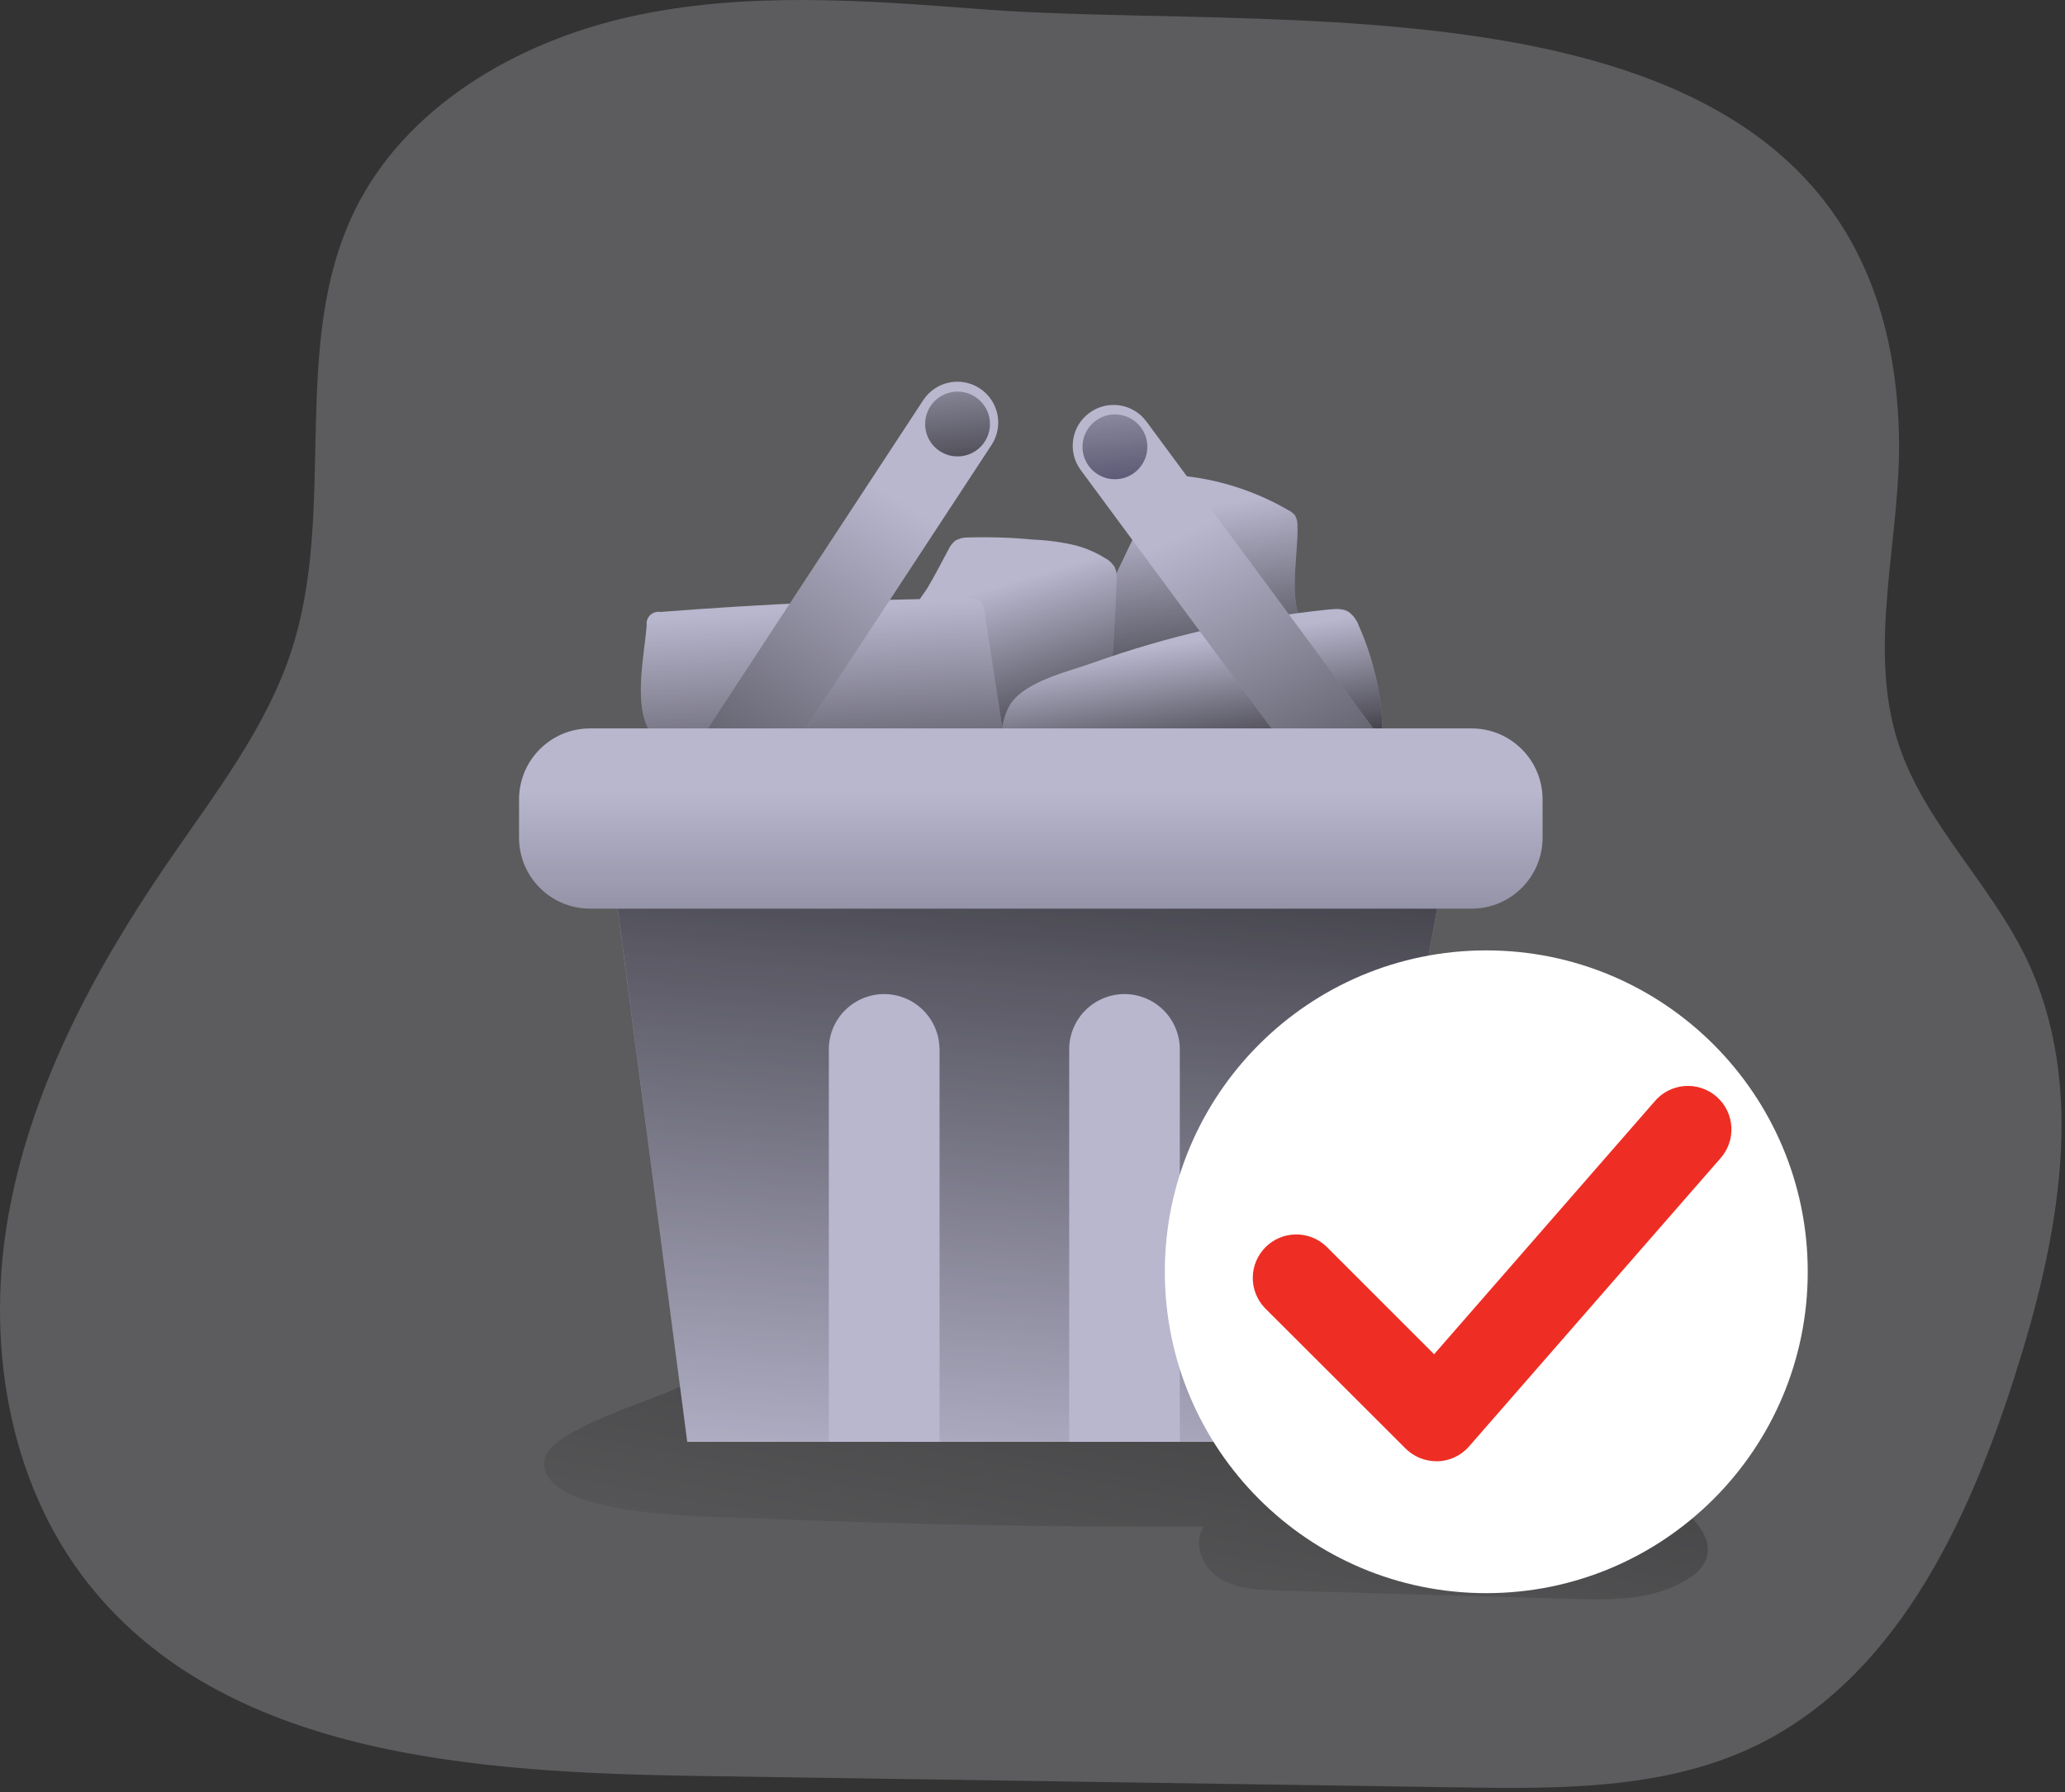 <svg width="288" height="250" viewBox="0 0 288 250" fill="none" xmlns="http://www.w3.org/2000/svg">
<rect x="0" y="0" width="288" height="250" fill="#333333" stroke="none"/>
<path opacity="0.24" d="M136.787 1.279C120.495 0.022 103.901 -1.218 87.95 2.316C71.998 5.85 56.512 14.937 49.461 29.391C40.319 48.119 47.08 70.881 40.681 90.668C37.164 101.544 29.909 110.802 23.412 120.3C12.981 135.522 4.053 152.259 1.029 170.367C-1.994 188.476 1.49 208.296 13.53 222.404C32.796 245.051 66.878 247.268 96.982 247.74L203.547 249.342C217.348 249.551 231.714 249.644 244.192 243.855C264.09 234.57 274.28 212.873 280.881 192.317C287.065 173.062 291.351 151.436 282.39 133.256C277.347 123.028 268.452 114.742 264.831 103.942C260.199 89.999 265.28 74.887 264.831 60.23C262.866 -6.228 182.026 4.763 136.787 1.279Z" fill="#DDDCE7"/>
<path d="M180.951 73.367C180.979 72.859 180.863 72.353 180.616 71.908C180.382 71.615 180.086 71.377 179.749 71.211C175.361 68.649 170.491 67.022 165.444 66.431C164.622 66.275 163.774 66.339 162.985 66.618C161.888 67.095 161.339 68.237 160.818 69.296L151.105 89.599C150.847 90.148 150.589 90.762 150.847 91.295C151.005 91.567 151.225 91.799 151.489 91.97C159.465 97.871 169.428 100.43 179.261 99.103C180.64 98.996 181.972 98.553 183.14 97.814C187.53 94.609 184.029 90.504 181.928 87.508C179.497 84.046 181.099 77.538 180.951 73.367Z" fill="#B9B7CE"/>
<path d="M180.951 73.367C180.979 72.859 180.863 72.353 180.616 71.908C180.382 71.615 180.086 71.377 179.749 71.211C175.361 68.649 170.491 67.022 165.444 66.431C164.622 66.275 163.774 66.339 162.985 66.618C161.888 67.095 161.339 68.237 160.818 69.296L151.105 89.599C150.847 90.148 150.589 90.762 150.847 91.295C151.005 91.567 151.225 91.799 151.489 91.97C159.465 97.871 169.428 100.43 179.261 99.103C180.64 98.996 181.972 98.553 183.14 97.814C187.53 94.609 184.029 90.504 181.928 87.508C179.497 84.046 181.099 77.538 180.951 73.367Z" fill="url(#paint0_linear_151_6339)"/>
<path d="M132.277 76.67C132.495 76.183 132.824 75.754 133.238 75.419C133.773 75.112 134.383 74.96 134.999 74.98C138.066 74.888 141.136 74.989 144.191 75.282C146.183 75.362 148.162 75.638 150.1 76.105C151.509 76.49 152.854 77.076 154.095 77.844C154.687 78.15 155.177 78.621 155.506 79.2C155.729 79.783 155.808 80.412 155.736 81.032C155.643 83.359 155.522 85.686 155.39 88.007C155.127 92.677 154.798 97.456 152.899 101.725C152.696 102.262 152.375 102.745 151.961 103.141C151.572 103.43 151.127 103.636 150.655 103.745C149.382 104.062 148.076 104.23 146.764 104.244C142.361 104.407 137.954 104.038 133.638 103.147C131.618 102.774 129.652 102.155 127.783 101.303C127.472 101.184 127.204 100.974 127.015 100.699C126.895 100.431 126.848 100.136 126.878 99.843C126.922 96.335 127.072 92.836 127.328 89.346C127.443 87.799 127.372 86.02 127.838 84.534C128.134 83.584 128.859 82.843 129.364 81.998C130.412 80.264 131.306 78.442 132.277 76.67Z" fill="#B9B7CE"/>
<path d="M132.277 76.67C132.495 76.183 132.824 75.754 133.238 75.419C133.773 75.112 134.383 74.96 134.999 74.98C138.066 74.888 141.136 74.989 144.191 75.282C146.183 75.362 148.162 75.638 150.1 76.105C151.509 76.49 152.854 77.076 154.095 77.844C154.687 78.15 155.177 78.621 155.506 79.2C155.729 79.783 155.808 80.412 155.736 81.032C155.643 83.359 155.522 85.686 155.39 88.007C155.127 92.677 154.798 97.456 152.899 101.725C152.696 102.262 152.375 102.745 151.961 103.141C151.572 103.43 151.127 103.636 150.655 103.745C149.382 104.062 148.076 104.23 146.764 104.244C142.361 104.407 137.954 104.038 133.638 103.147C131.618 102.774 129.652 102.155 127.783 101.303C127.472 101.184 127.204 100.974 127.015 100.699C126.895 100.431 126.848 100.136 126.878 99.843C126.922 96.335 127.072 92.836 127.328 89.346C127.443 87.799 127.372 86.02 127.838 84.534C128.134 83.584 128.859 82.843 129.364 81.998C130.412 80.264 131.306 78.442 132.277 76.67Z" fill="url(#paint1_linear_151_6339)"/>
<path d="M185.367 85.022C186.289 84.934 187.282 84.862 188.072 85.345C188.746 85.846 189.253 86.538 189.527 87.332C191.974 92.849 193.091 98.864 192.786 104.891C175.99 106.892 159.084 107.808 142.17 107.635C138.269 107.591 139.427 100.238 141.073 97.999C143.377 94.932 148.92 93.719 152.289 92.512C162.969 88.68 174.078 86.164 185.367 85.022Z" fill="#B9B7CE"/>
<path d="M185.367 85.022C186.289 84.934 187.282 84.862 188.072 85.345C188.746 85.846 189.253 86.538 189.527 87.332C191.974 92.849 193.091 98.864 192.786 104.891C175.99 106.892 159.084 107.808 142.17 107.635C138.269 107.591 139.427 100.238 141.073 97.999C143.377 94.932 148.92 93.719 152.289 92.512C162.969 88.68 174.078 86.164 185.367 85.022Z" fill="url(#paint2_linear_151_6339)"/>
<path d="M90.198 87.261C90.155 87.003 90.175 86.738 90.255 86.489C90.335 86.24 90.473 86.013 90.658 85.828C90.843 85.643 91.07 85.505 91.319 85.425C91.568 85.345 91.833 85.325 92.091 85.368C106.421 84.245 120.776 83.612 135.156 83.469C135.611 83.425 136.069 83.509 136.479 83.711C137.071 84.079 137.225 84.847 137.335 85.533C138.096 90.537 138.862 95.542 139.634 100.546C139.759 101.013 139.721 101.509 139.524 101.951C139.195 102.5 138.465 102.632 137.829 102.697C125.618 104.002 113.343 104.62 101.063 104.547C97.189 104.519 92.195 105.474 90.258 101.337C88.497 97.556 89.863 91.196 90.198 87.261Z" fill="#B9B7CE"/>
<path d="M90.198 87.261C90.155 87.003 90.175 86.738 90.255 86.489C90.335 86.24 90.473 86.013 90.658 85.828C90.843 85.643 91.07 85.505 91.319 85.425C91.568 85.345 91.833 85.325 92.091 85.368C106.421 84.245 120.776 83.612 135.156 83.469C135.611 83.425 136.069 83.509 136.479 83.711C137.071 84.079 137.225 84.847 137.335 85.533C138.096 90.537 138.862 95.542 139.634 100.546C139.759 101.013 139.721 101.509 139.524 101.951C139.195 102.5 138.465 102.632 137.829 102.697C125.618 104.002 113.343 104.62 101.063 104.547C97.189 104.519 92.195 105.474 90.258 101.337C88.497 97.556 89.863 91.196 90.198 87.261Z" fill="url(#paint3_linear_151_6339)"/>
<path d="M104.072 211.753C125.337 212.664 146.616 213.061 167.907 212.944C166.299 215.249 167.698 218.651 170.069 220.155C172.439 221.658 175.397 221.801 178.201 221.872L219.247 223.046C224.882 223.211 230.93 223.26 235.621 220.127C236.586 219.554 237.367 218.716 237.871 217.713C239.232 214.59 236.071 211.468 233.278 209.509L221.755 201.415C216.344 197.623 210.873 193.799 204.744 191.373C196.183 187.998 186.794 187.532 177.597 187.252C156.443 186.637 134.741 186.094 113.653 188.152C107.014 188.728 100.545 190.561 94.59 193.552C90.847 195.412 76.448 199.588 75.932 203.632C74.818 211.709 99.292 211.523 104.072 211.753Z" fill="url(#paint4_linear_151_6339)"/>
<path d="M138.287 62.069C140.012 59.439 139.278 55.908 136.648 54.182C134.017 52.457 130.486 53.191 128.761 55.822L95.313 106.818C93.588 109.449 94.322 112.98 96.952 114.705C99.583 116.43 103.114 115.696 104.839 113.066L138.287 62.069Z" fill="#B9B7CE"/>
<path d="M159.887 58.801C158.018 56.27 154.452 55.734 151.922 57.603C149.391 59.472 148.855 63.039 150.724 65.569L186.958 114.625C188.827 117.156 192.393 117.692 194.923 115.823C197.454 113.954 197.99 110.388 196.121 107.857L159.887 58.801Z" fill="#B9B7CE"/>
<path d="M138.287 62.069C140.012 59.439 139.278 55.908 136.648 54.182C134.017 52.457 130.486 53.191 128.761 55.822L95.313 106.818C93.588 109.449 94.322 112.98 96.952 114.705C99.583 116.43 103.114 115.696 104.839 113.066L138.287 62.069Z" fill="url(#paint5_linear_151_6339)"/>
<path d="M159.887 58.801C158.018 56.27 154.452 55.734 151.922 57.603C149.391 59.472 148.855 63.039 150.724 65.569L186.958 114.625C188.827 117.156 192.393 117.692 194.923 115.823C197.454 113.954 197.99 110.388 196.121 107.857L159.887 58.801Z" fill="url(#paint6_linear_151_6339)"/>
<path d="M186.991 201.136H95.85L84.958 117.705H202.07L186.991 201.136Z" fill="#B9B7CE"/>
<path d="M202.071 117.694L186.987 201.13H95.857L84.965 117.694H202.071Z" fill="url(#paint7_linear_151_6339)"/>
<path d="M131.037 146.184V201.13H115.596V146.184C115.649 144.174 116.485 142.265 117.926 140.862C119.366 139.46 121.298 138.675 123.308 138.675C125.319 138.675 127.25 139.46 128.691 140.862C130.131 142.265 130.967 144.174 131.021 146.184H131.037Z" fill="#B9B7CE"/>
<path d="M164.544 146.184V201.13H149.119V146.184C149.173 144.174 150.009 142.265 151.449 140.862C152.89 139.46 154.821 138.675 156.832 138.675C158.842 138.675 160.773 139.46 162.214 140.862C163.655 142.265 164.491 144.174 164.544 146.184Z" fill="#B9B7CE"/>
<path d="M207.289 222.245C232.049 222.245 252.121 202.173 252.121 177.413C252.121 152.653 232.049 132.581 207.289 132.581C182.529 132.581 162.457 152.653 162.457 177.413C162.457 202.173 182.529 222.245 207.289 222.245Z" fill="white"/>
<path d="M200.314 203.841C198.705 203.84 197.161 203.2 196.023 202.063L176.378 182.44C175.293 181.292 174.699 179.765 174.721 178.185C174.744 176.605 175.382 175.097 176.5 173.98C177.617 172.863 179.126 172.226 180.706 172.204C182.286 172.182 183.812 172.778 184.96 173.863L200.012 188.915L230.741 153.675C231.258 153.052 231.895 152.539 232.613 152.166C233.331 151.793 234.116 151.567 234.923 151.502C235.73 151.437 236.541 151.534 237.31 151.787C238.079 152.04 238.789 152.445 239.399 152.976C240.009 153.508 240.507 154.157 240.863 154.884C241.218 155.61 241.425 156.401 241.471 157.209C241.516 158.017 241.4 158.826 241.128 159.589C240.857 160.351 240.435 161.051 239.889 161.648L204.879 201.783C204.331 202.413 203.657 202.922 202.901 203.278C202.146 203.634 201.325 203.83 200.489 203.852C200.431 203.853 200.372 203.849 200.314 203.841Z" fill="#EE2E24"/>
<path d="M205.243 101.616H82.286C76.822 101.616 72.393 106.046 72.393 111.51V116.855C72.393 122.319 76.822 126.749 82.286 126.749H205.243C210.707 126.749 215.136 122.319 215.136 116.855V111.51C215.136 106.046 210.707 101.616 205.243 101.616Z" fill="#B9B7CE"/>
<path d="M205.243 101.616H82.286C76.822 101.616 72.393 106.046 72.393 111.51V116.855C72.393 122.319 76.822 126.749 82.286 126.749H205.243C210.707 126.749 215.136 122.319 215.136 116.855V111.51C215.136 106.046 210.707 101.616 205.243 101.616Z" fill="url(#paint8_linear_151_6339)"/>
<path d="M155.494 66.853C157.991 66.853 160.016 64.828 160.016 62.331C160.016 59.834 157.991 57.81 155.494 57.81C152.997 57.81 150.973 59.834 150.973 62.331C150.973 64.828 152.997 66.853 155.494 66.853Z" fill="url(#paint9_linear_151_6339)"/>
<path d="M133.545 63.671C136.042 63.671 138.067 61.647 138.067 59.15C138.067 56.652 136.042 54.628 133.545 54.628C131.048 54.628 129.023 56.652 129.023 59.15C129.023 61.647 131.048 63.671 133.545 63.671Z" fill="url(#paint10_linear_151_6339)"/>
<defs>
<linearGradient id="paint0_linear_151_6339" x1="164.582" y1="71.244" x2="171.118" y2="111.702" gradientUnits="userSpaceOnUse">
<stop stop-color="#010101" stop-opacity="0"/>
<stop offset="0.95" stop-color="#010101"/>
</linearGradient>
<linearGradient id="paint1_linear_151_6339" x1="138.824" y1="81.845" x2="149.546" y2="117.529" gradientUnits="userSpaceOnUse">
<stop stop-color="#010101" stop-opacity="0"/>
<stop offset="0.95" stop-color="#010101"/>
</linearGradient>
<linearGradient id="paint2_linear_151_6339" x1="164.295" y1="89.658" x2="168.318" y2="116.294" gradientUnits="userSpaceOnUse">
<stop stop-color="#010101" stop-opacity="0"/>
<stop offset="0.95" stop-color="#010101"/>
</linearGradient>
<linearGradient id="paint3_linear_151_6339" x1="113.723" y1="84.935" x2="116.57" y2="134.019" gradientUnits="userSpaceOnUse">
<stop stop-color="#010101" stop-opacity="0"/>
<stop offset="0.95" stop-color="#010101"/>
</linearGradient>
<linearGradient id="paint4_linear_151_6339" x1="151.883" y1="237.786" x2="189.077" y2="37.742" gradientUnits="userSpaceOnUse">
<stop stop-color="#010101" stop-opacity="0"/>
<stop offset="0.95" stop-color="#010101"/>
</linearGradient>
<linearGradient id="paint5_linear_151_6339" x1="125.91" y1="70.01" x2="73.385" y2="153.193" gradientUnits="userSpaceOnUse">
<stop stop-color="#010101" stop-opacity="0"/>
<stop offset="0.95" stop-color="#010101"/>
</linearGradient>
<linearGradient id="paint6_linear_151_6339" x1="167.143" y1="73.367" x2="203.585" y2="150.772" gradientUnits="userSpaceOnUse">
<stop stop-color="#010101" stop-opacity="0"/>
<stop offset="0.95" stop-color="#010101"/>
</linearGradient>
<linearGradient id="paint7_linear_151_6339" x1="135.712" y1="212.676" x2="147.774" y2="65.91" gradientUnits="userSpaceOnUse">
<stop stop-color="#010101" stop-opacity="0"/>
<stop offset="1" stop-color="#010101"/>
</linearGradient>
<linearGradient id="paint8_linear_151_6339" x1="143.767" y1="110.33" x2="143.767" y2="191.418" gradientUnits="userSpaceOnUse">
<stop stop-color="#010101" stop-opacity="0"/>
<stop offset="1" stop-color="#17124E"/>
</linearGradient>
<linearGradient id="paint9_linear_151_6339" x1="154.084" y1="48.843" x2="157.601" y2="82.519" gradientUnits="userSpaceOnUse">
<stop stop-color="#010101" stop-opacity="0"/>
<stop offset="1" stop-color="#17124E"/>
</linearGradient>
<linearGradient id="paint10_linear_151_6339" x1="132.14" y1="45.661" x2="135.658" y2="79.332" gradientUnits="userSpaceOnUse">
<stop stop-color="#010101" stop-opacity="0"/>
<stop offset="0.95" stop-color="#010101"/>
</linearGradient>
</defs>
</svg>
